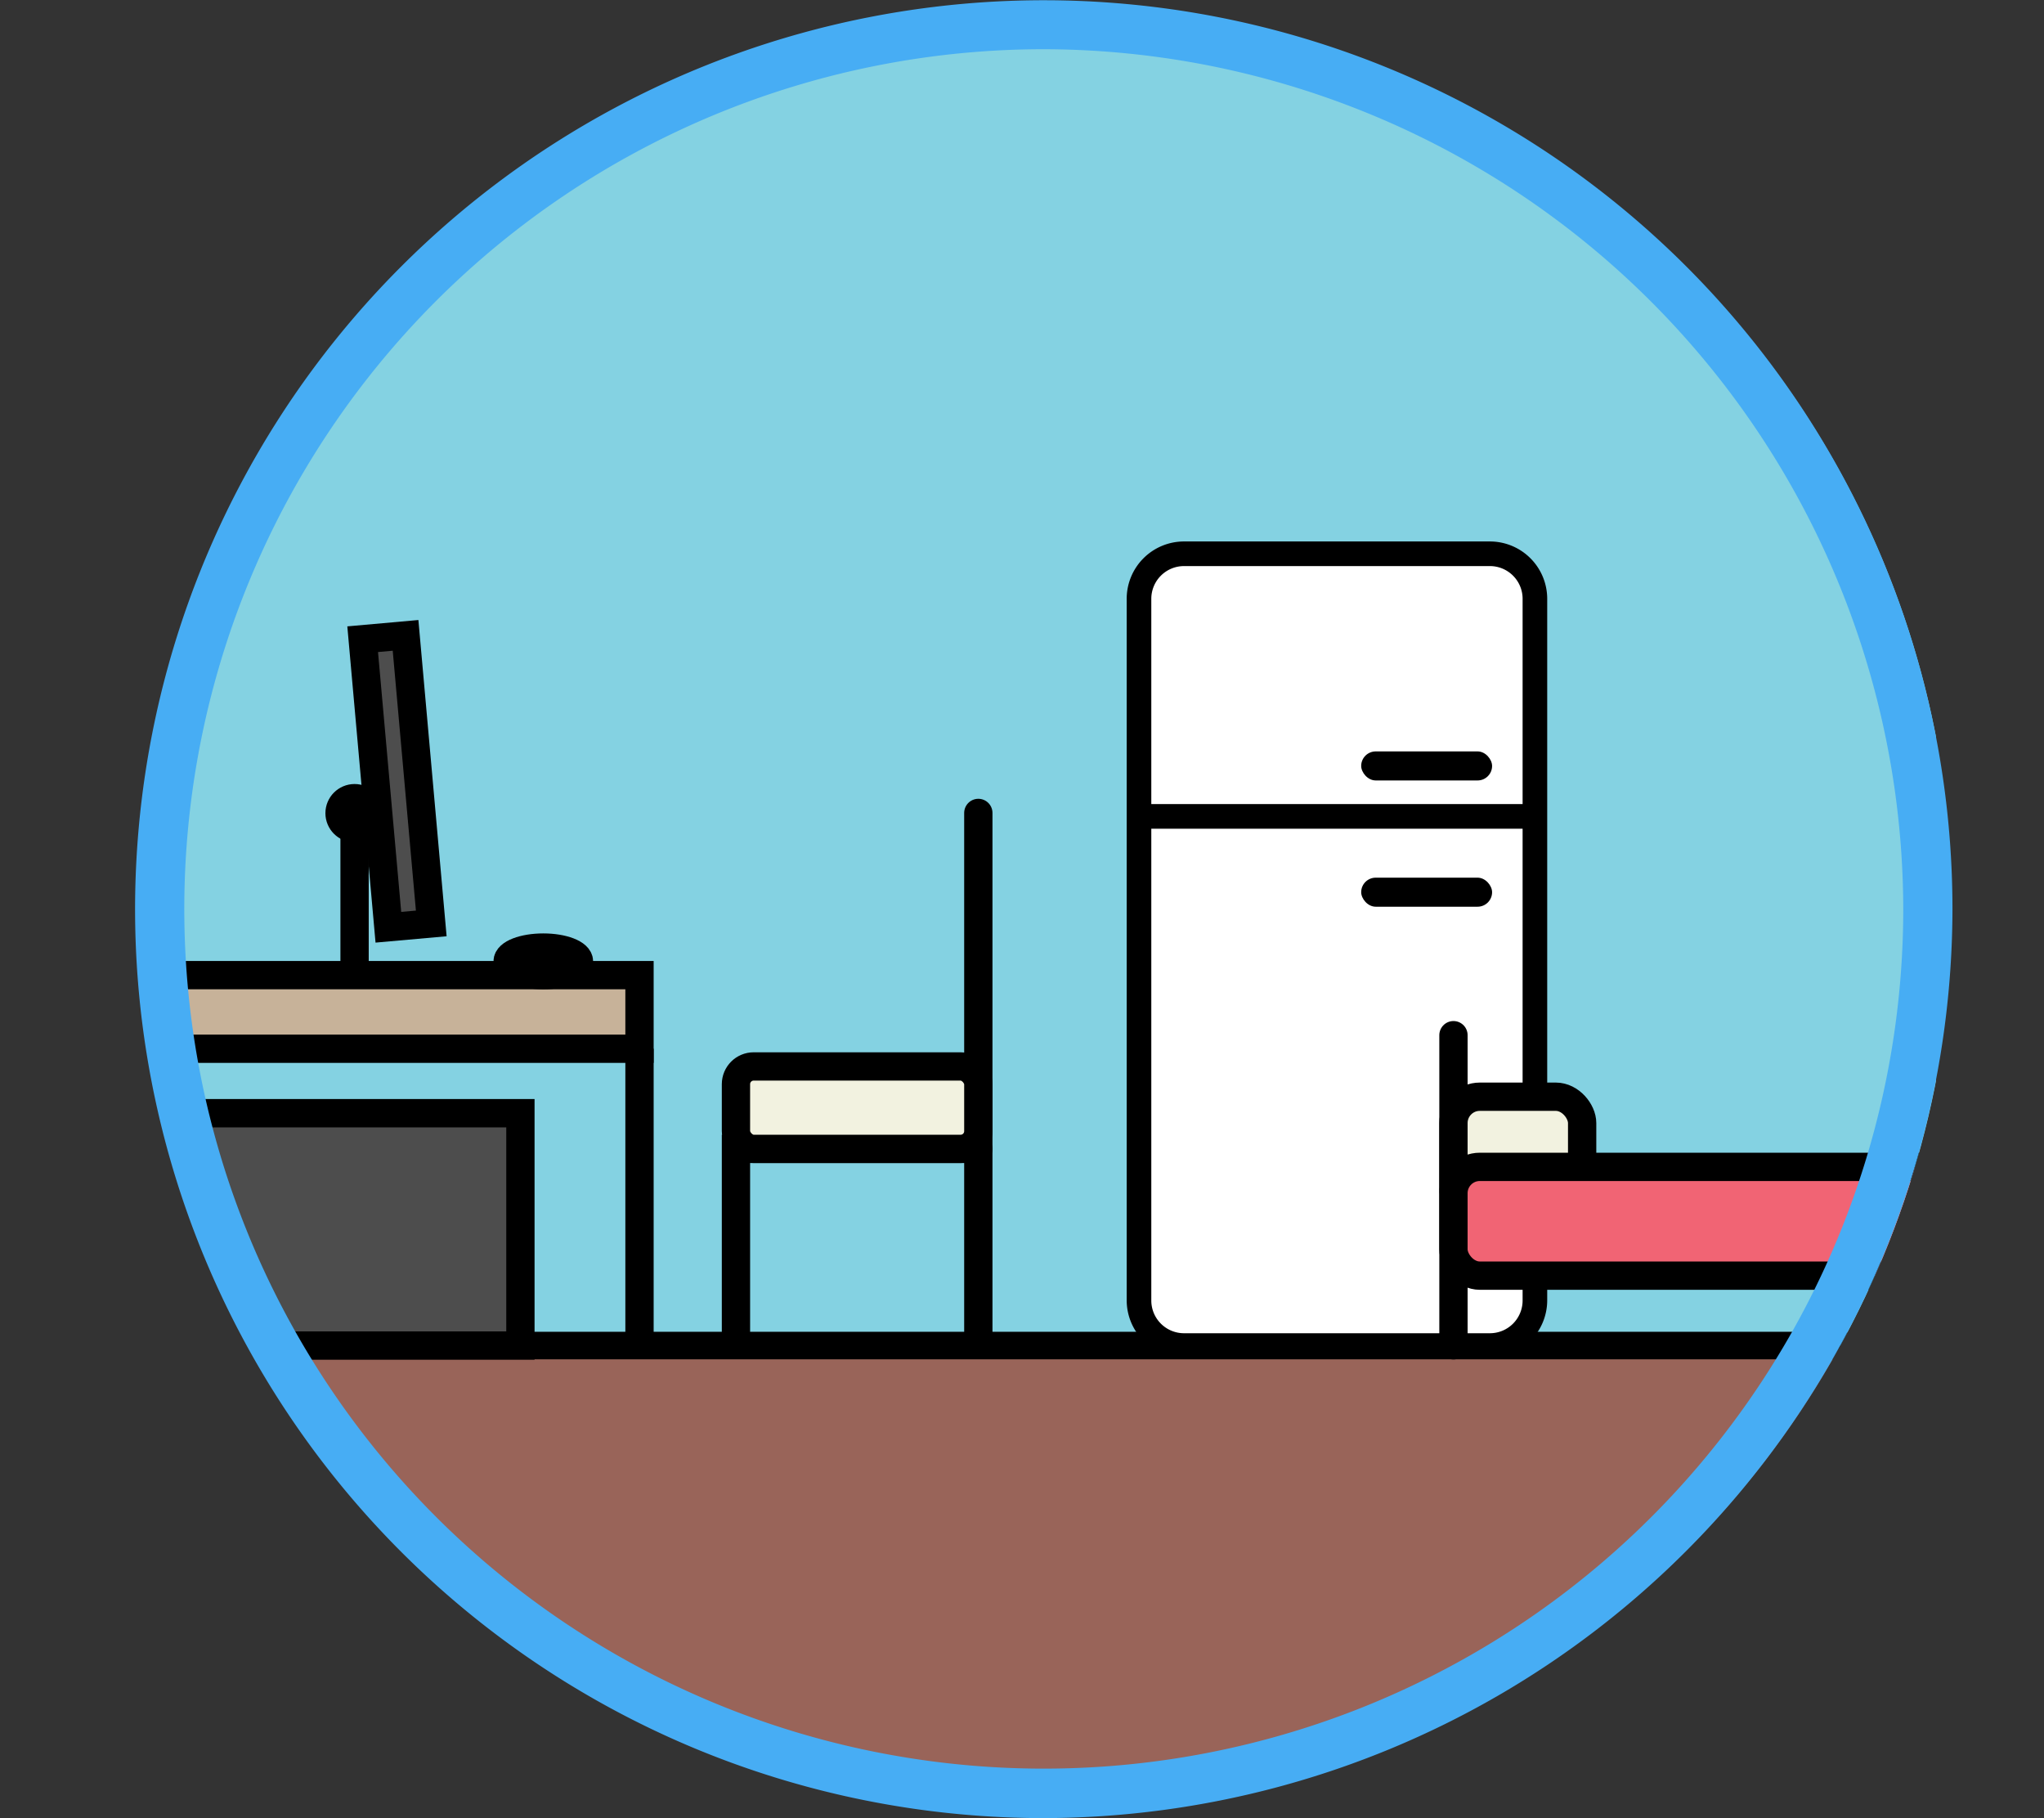 <svg xmlns="http://www.w3.org/2000/svg" xmlns:xlink="http://www.w3.org/1999/xlink" viewBox="0 0 83.07 73.87"><rect x="0" y="0" width="83.07" height="73.87" fill="#333333" stroke="none"/><defs><style>.cls-1,.cls-10,.cls-7{fill:none;}.cls-2{clip-path:url(#clip-path);}.cls-3{fill:#84d2e2;}.cls-4{fill:#996459;}.cls-5{fill:#4d4d4d;}.cls-10,.cls-11,.cls-12,.cls-13,.cls-5,.cls-6,.cls-7,.cls-8{stroke:#000;stroke-miterlimit:10;stroke-width:1.15px;}.cls-6{fill:#c7b299;}.cls-9{fill:#fff;}.cls-10,.cls-13{stroke-linecap:round;}.cls-11,.cls-13{fill:#f2f2e0;}.cls-12{fill:#f16474;}.cls-14{fill:#47adf4;}</style><clipPath id="clip-path"><circle class="cls-1" cx="42.55" cy="36.93" r="36.8"/></clipPath></defs><title>Fichier 50</title><g id="Calque_2" data-name="Calque 2"><g id="Calque_3" data-name="Calque 3"><g class="cls-2"><rect class="cls-3" x="6.43" y="0.47" width="72.25" height="54.2"/><rect class="cls-4" x="6.43" y="54.8" width="72.25" height="18.09"/><line class="cls-1" x1="16.98" y1="29.76" x2="16.98" y2="54.4"/><path d="M11.06,54.67a.56.56,0,0,1,.56-.56H74.92a.56.56,0,0,1,0,1.12H11.62A.56.56,0,0,1,11.06,54.67Z"/><rect class="cls-5" x="7.21" y="45.23" width="13.94" height="9.44"/><rect class="cls-5" x="15.26" y="25.87" width="1.75" height="11.75" transform="translate(-2.76 1.56) rotate(-5.1)"/><rect class="cls-6" x="0.57" y="39.62" width="25.42" height="2.99"/><line class="cls-7" x1="0.57" y1="42.61" x2="0.57" y2="54.67"/><line class="cls-7" x1="25.99" y1="42.61" x2="25.99" y2="54.48"/><circle class="cls-8" cx="14.41" cy="33.04" r="0.61"/><line class="cls-7" x1="14.41" y1="33.04" x2="14.41" y2="39.3"/><ellipse class="cls-5" cx="22.08" cy="39.06" rx="1.45" ry="0.56"/><rect class="cls-9" x="46.3" y="22.53" width="16.08" height="32.13" rx="1.83" ry="1.83"/><path d="M60.55,55.16H48.12a2.33,2.33,0,0,1-2.33-2.33V24.36A2.33,2.33,0,0,1,48.12,22H60.55a2.33,2.33,0,0,1,2.33,2.33V52.84A2.33,2.33,0,0,1,60.55,55.16ZM48.12,23a1.33,1.33,0,0,0-1.33,1.33V52.84a1.33,1.33,0,0,0,1.33,1.33H60.55a1.33,1.33,0,0,0,1.33-1.33V24.36A1.33,1.33,0,0,0,60.55,23Z"/><rect x="46.47" y="32.67" width="15.91" height="1"/><rect x="55.32" y="30.53" width="5.32" height="1.18" rx="0.59" ry="0.59"/><rect x="55.32" y="35.66" width="5.32" height="1.18" rx="0.59" ry="0.59"/><line class="cls-10" x1="59.07" y1="54.66" x2="59.07" y2="42.06"/><line class="cls-10" x1="82.49" y1="54.66" x2="82.49" y2="45.92"/><rect class="cls-11" x="59.07" y="44.56" width="5.23" height="4.8" rx="1.07" ry="1.07"/><rect class="cls-12" x="59.07" y="47.41" width="23.42" height="4.42" rx="1.07" ry="1.07"/><line class="cls-10" x1="39.76" y1="33.03" x2="39.76" y2="54.46"/><polyline class="cls-10" points="39.76 46.68 29.91 46.68 29.91 54.46"/><rect class="cls-13" x="29.91" y="43.33" width="9.85" height="3.35" rx="0.72" ry="0.72"/></g><path class="cls-14" d="M42.42,73.87A36.93,36.93,0,1,1,79.35,36.93,37,37,0,0,1,42.42,73.87ZM42.42,2A34.93,34.93,0,1,0,77.35,36.93,35,35,0,0,0,42.42,2Z"/></g></g></svg>
